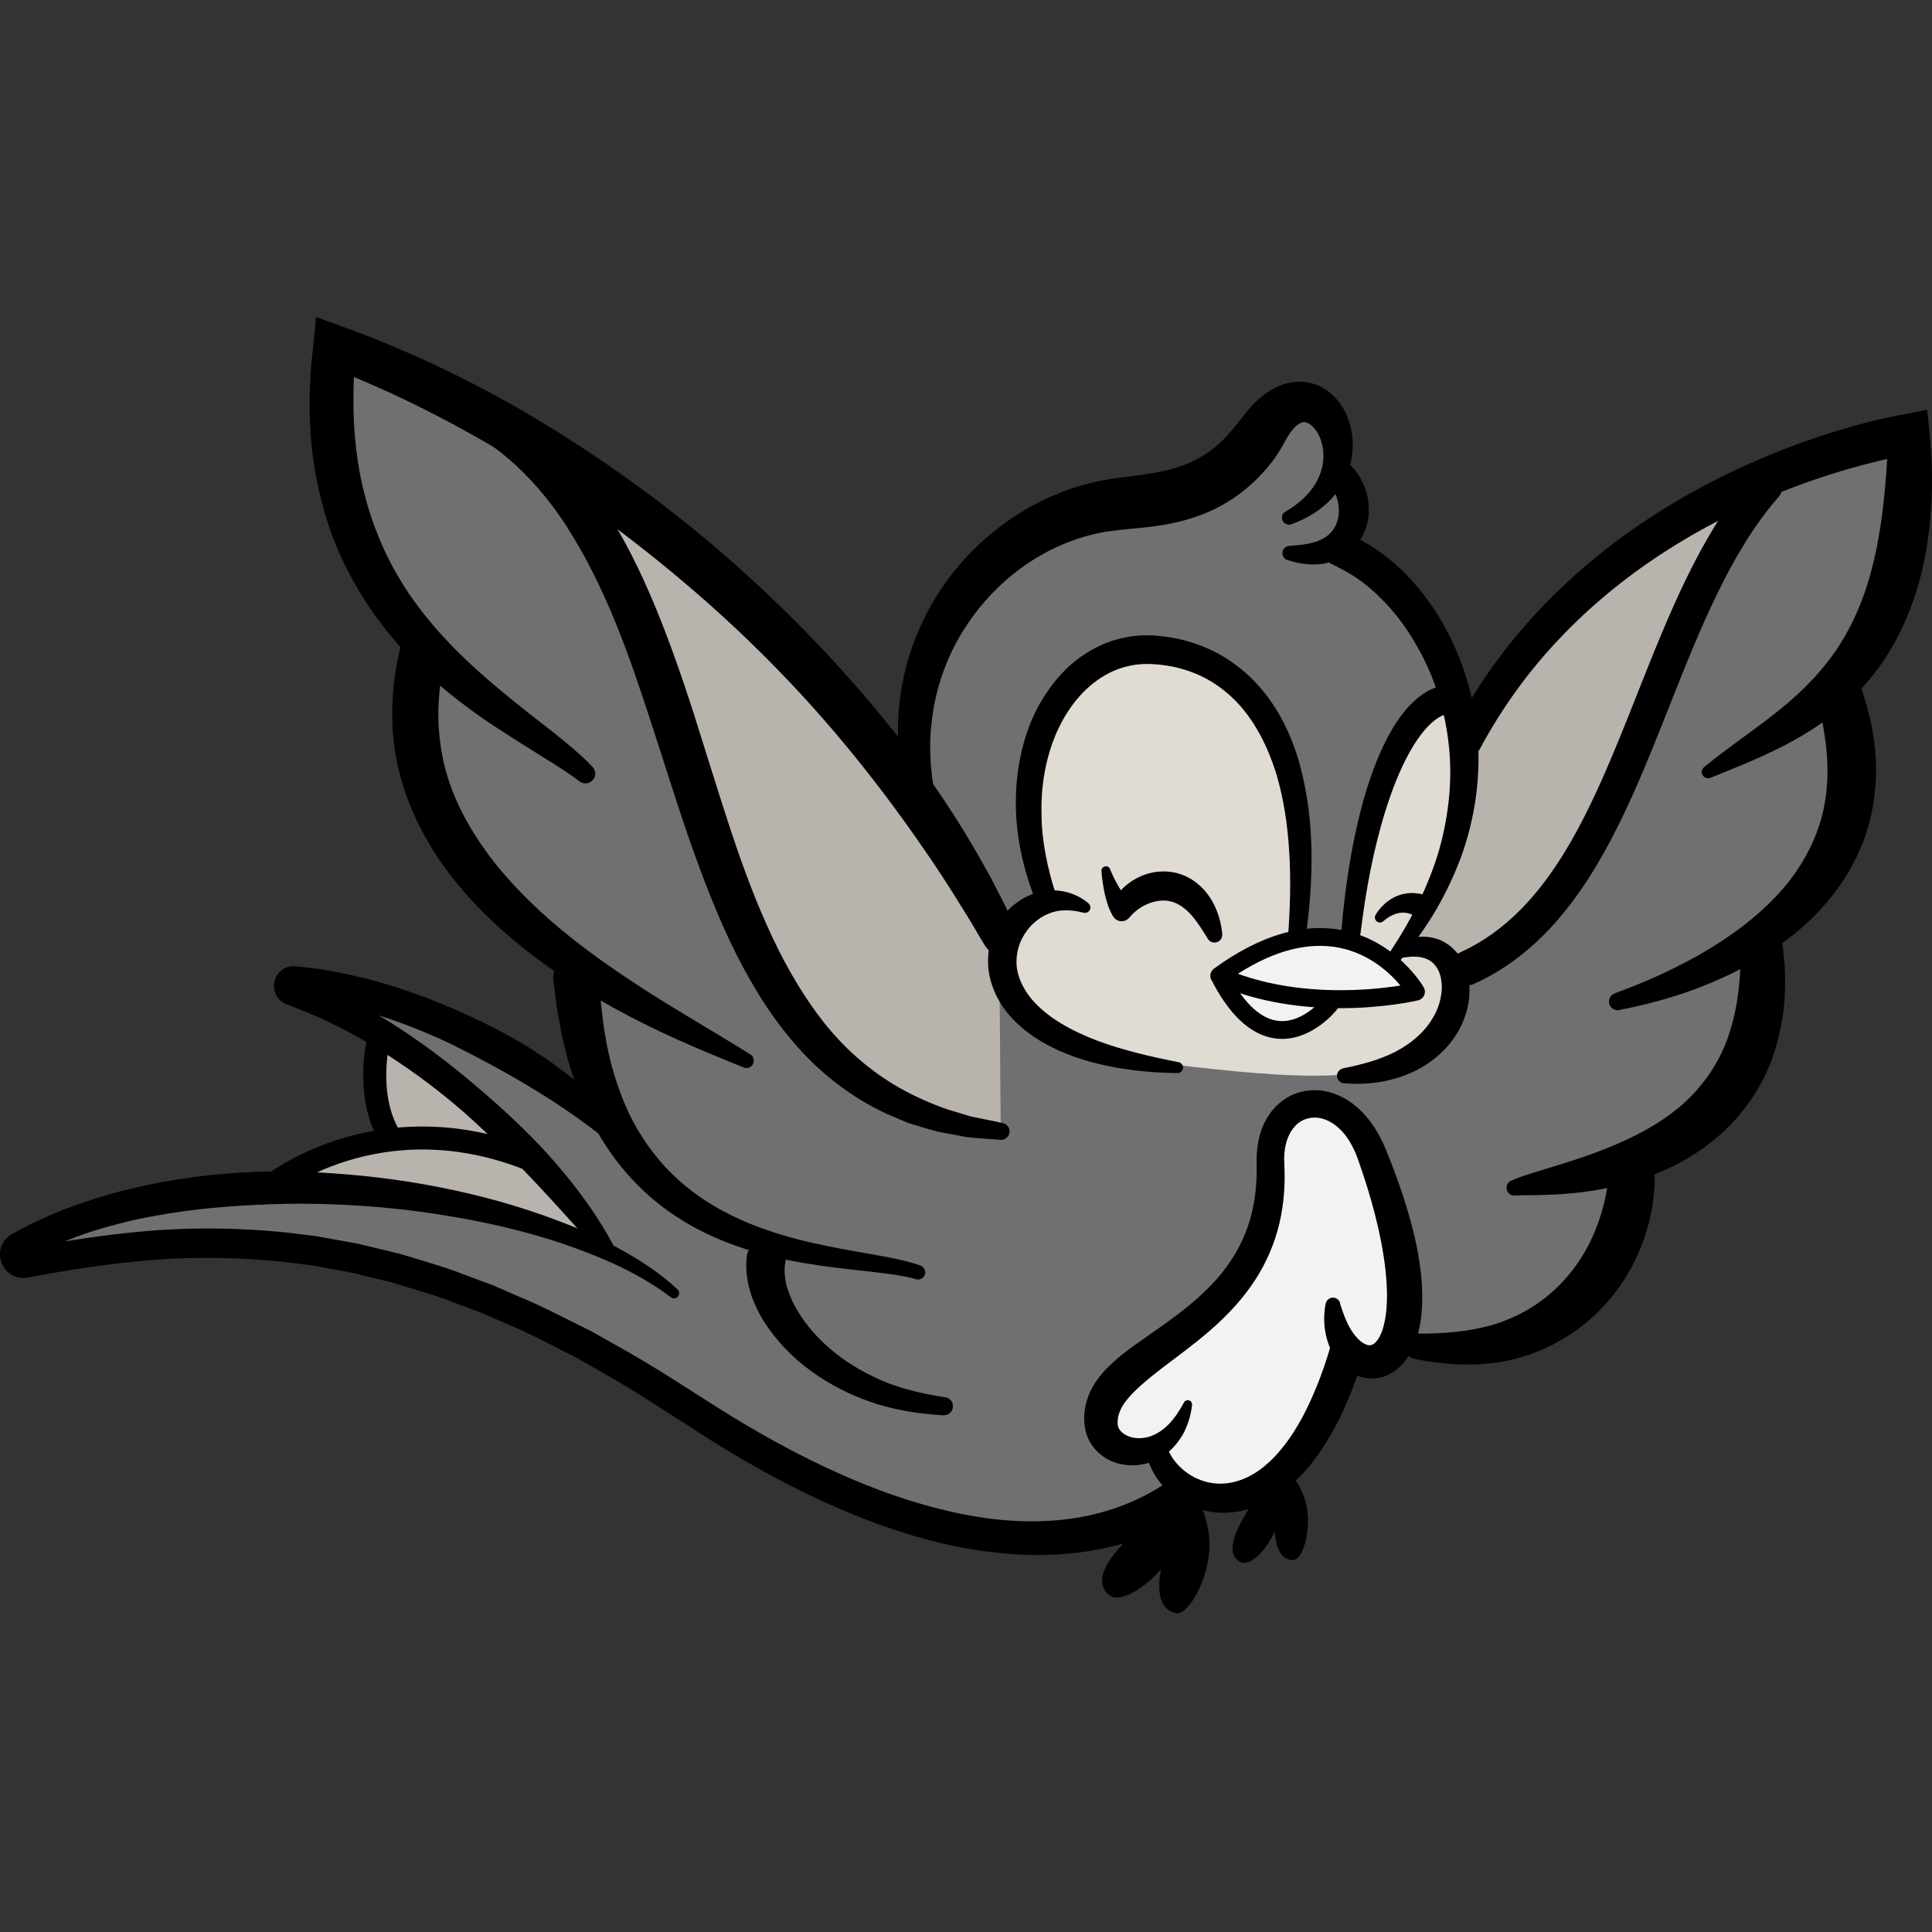 <svg width="128" height="128" viewBox="0 0 128 128" fill="none" xmlns="http://www.w3.org/2000/svg">
<rect x="0" y="0" width="128" height="128" fill="#333333" stroke="none"/>
<g clip-path="url(#clip0)">
<path d="M60.451 52.821C60.451 52.821 48.749 31.267 22.269 23.416C21.961 32.652 24.27 37.734 27.964 42.813C27.195 51.125 28.888 57.439 39.201 64.983C38.433 70.37 40.688 80.302 51.363 81.919C51.823 85.612 50.697 92.49 62.543 93.164C53.995 93.065 51.013 88.085 50.632 81.428C44.127 80.888 29.915 63.705 21.493 65.443C35.606 76.224 39.327 82.524 39.327 82.524C10.857 71.743 1.027 83.76 1.027 83.76C37.36 74.375 52.961 112.195 78.619 99.159C88.095 94.347 89.704 89.767 89.856 89.458C91.241 90.794 92.371 89.356 92.782 88.842C97.556 89.302 107.1 87.61 108.177 77.141C114.336 73.139 117.261 71.29 116.645 61.898C121.111 55.895 123.264 50.969 121.111 45.734C124.805 41.268 126.193 28.798 126.193 28.798C126.193 28.798 102.79 34.033 97.556 48.968C94.63 41.116 92.782 39.884 88.78 36.342C89.396 33.877 88.932 32.032 88.932 32.032C88.932 32.032 88.78 21.255 83.389 29.567C78.003 33.877 73.997 32.492 70.147 34.649C66.298 36.806 59.99 43.737 60.451 52.821Z" fill="#707070"/>
<path d="M25.43 69.396C25.43 69.396 24.365 74.596 25.868 76.285C31.502 78.164 35.454 76.27 35.454 76.27L25.43 69.396Z" fill="#B8B3AD"/>
<path d="M18.358 78.784C18.358 78.784 24.19 71.446 35.458 76.954C38.962 81.71 39.338 82.52 39.338 82.52C39.338 82.52 25.62 79.035 18.358 78.784Z" fill="#B8B3AD"/>
<path d="M85.6 61.544C87.551 34.653 63.635 39.271 68.972 59.593C68.972 59.593 58.906 68.194 77.284 70.472C87.015 71.678 89.244 71.305 92.078 70.727C94.912 70.153 99.659 63.218 93.151 62.666C86.642 62.115 85.6 61.544 85.6 61.544Z" fill="#E0DBD3"/>
<path d="M89.396 62.16C90.115 55.693 91.45 48.918 95.35 46.56C97.506 50.048 98.016 56.104 92.067 63.598C91.039 63.187 89.396 62.16 89.396 62.16Z" fill="#E0DBD3"/>
<path d="M80.879 64.728C80.879 64.728 88.882 58.158 93.402 65.652C91.363 65.892 89.449 65.915 87.76 65.824C87.452 67.604 85.721 68.528 84.576 68.323C82.967 68.026 80.879 64.728 80.879 64.728Z" fill="#F2F2F2"/>
<path d="M66.302 74.992C48.749 74.17 46.288 47.176 37.356 31.062C37.356 31.062 60.348 47.073 66.199 62.16" fill="#B8B3AD"/>
<path d="M83.907 96.766C84.276 96.195 85.885 97.622 86.436 99.292C87.011 101.019 86.36 103.343 85.698 103.355C84.66 103.37 84.367 102.122 84.432 100.346C84.546 97.242 83.515 97.371 83.907 96.766Z" fill="black"/>
<path d="M83.842 96.865C84.443 96.546 85.154 98.577 84.827 100.304C84.489 102.092 83.005 103.861 82.21 103.496C81.263 103.062 81.643 101.772 82.564 100.251C84.169 97.588 83.207 97.204 83.842 96.865Z" fill="black"/>
<path d="M96.993 48.203C101.303 41.633 110.642 33.219 116.082 32.294C111.258 40.709 105.305 62.366 96.582 64.317C95.35 62.571 92.888 62.777 92.888 62.777C92.888 62.777 98.427 53.643 96.993 48.203Z" fill="#B8B3AD"/>
<path d="M84.824 74.265C85.767 84.741 76.257 89.051 73.487 91.414C70.718 93.776 74.309 98.086 76.618 95.777C76.31 101.833 85.086 102.704 88.78 89.154C92.782 92.745 96.81 85.776 88.787 73.131C86.224 73.439 84.824 74.265 84.824 74.265Z" fill="#F2F2F2"/>
<path d="M77.322 95.899C77.786 97.131 78.996 98.055 80.27 98.249C81.556 98.463 82.88 97.941 83.941 96.994C85.01 96.055 85.858 94.776 86.539 93.403C87.22 92.026 87.764 90.554 88.198 89.036L90.389 89.675C89.906 91.284 89.328 92.89 88.517 94.415C88.126 95.183 87.654 95.921 87.136 96.637C86.608 97.344 85.991 98.01 85.28 98.592C84.569 99.17 83.739 99.661 82.815 99.95C81.898 100.25 80.875 100.311 79.912 100.106C77.991 99.691 76.333 98.204 75.933 96.26L77.322 95.899Z" fill="black"/>
<path d="M88.776 86.35C88.959 86.936 89.156 87.484 89.419 87.952C89.681 88.412 90.008 88.8 90.328 88.99C90.488 89.085 90.629 89.127 90.728 89.127C90.83 89.127 90.887 89.108 90.967 89.063C91.047 89.021 91.153 88.922 91.264 88.781C91.37 88.637 91.469 88.439 91.553 88.222C91.88 87.32 91.941 86.13 91.861 84.966C91.793 83.79 91.583 82.588 91.321 81.394C91.047 80.199 90.709 79.005 90.317 77.825L90.016 76.943C89.91 76.65 89.826 76.406 89.7 76.152C89.461 75.657 89.172 75.197 88.806 74.843C88.445 74.482 88.023 74.223 87.585 74.105C87.148 73.991 86.714 74.037 86.338 74.208C85.577 74.565 85.117 75.524 85.086 76.593C85.071 76.726 85.086 76.863 85.086 76.996L85.105 77.487C85.113 77.825 85.113 78.164 85.101 78.502C85.075 79.18 85.002 79.864 84.873 80.538C84.618 81.892 84.112 83.212 83.405 84.403C82.693 85.593 81.792 86.647 80.814 87.564C79.836 88.488 78.786 89.287 77.767 90.052C76.751 90.813 75.751 91.573 75.001 92.349C74.632 92.737 74.343 93.122 74.199 93.494C74.123 93.681 74.069 93.867 74.054 94.069C74.047 94.118 74.046 94.172 74.046 94.221V94.297L74.05 94.343C74.05 94.407 74.066 94.465 74.077 94.525C74.149 94.761 74.415 95.028 74.804 95.172C75.188 95.313 75.656 95.324 76.116 95.191C76.576 95.054 77.025 94.773 77.417 94.373C77.809 93.974 78.144 93.472 78.436 92.924L78.44 92.916C78.516 92.775 78.688 92.726 78.828 92.798C78.935 92.855 78.988 92.969 78.977 93.084C78.901 93.749 78.707 94.423 78.357 95.054C77.995 95.674 77.47 96.271 76.759 96.64C76.059 97.025 75.199 97.184 74.347 97.017C73.503 96.873 72.624 96.34 72.148 95.419C72.038 95.191 71.947 94.944 71.901 94.693L71.867 94.502L71.852 94.343C71.84 94.236 71.833 94.13 71.833 94.019C71.825 93.586 71.89 93.137 72.023 92.726C72.293 91.893 72.784 91.231 73.286 90.702C74.309 89.648 75.42 88.964 76.447 88.222C78.516 86.792 80.434 85.3 81.674 83.33C82.29 82.352 82.739 81.279 82.986 80.138C83.112 79.568 83.192 78.986 83.23 78.396C83.249 78.099 83.256 77.803 83.26 77.506L83.256 77.042C83.26 76.859 83.249 76.68 83.264 76.494C83.306 75.76 83.454 74.999 83.827 74.284C84.181 73.572 84.797 72.93 85.569 72.561C86.345 72.195 87.251 72.138 88.042 72.351C88.841 72.557 89.529 72.987 90.077 73.512C90.632 74.033 91.062 74.641 91.401 75.277C91.568 75.589 91.724 75.935 91.846 76.231L92.204 77.133C92.671 78.343 93.094 79.579 93.444 80.846C93.794 82.116 94.06 83.421 94.182 84.779C94.231 85.46 94.25 86.153 94.193 86.864C94.14 87.575 94.01 88.302 93.718 89.047C93.569 89.42 93.375 89.793 93.101 90.154C92.82 90.512 92.454 90.866 91.956 91.09C91.469 91.326 90.864 91.387 90.34 91.273C89.814 91.155 89.373 90.9 89.038 90.596C88.365 89.983 88.027 89.23 87.859 88.504C87.688 87.773 87.696 87.046 87.829 86.369C87.882 86.103 88.141 85.928 88.407 85.981C88.59 86.019 88.73 86.153 88.78 86.316L88.776 86.35Z" fill="black"/>
<path d="M65.267 62.666C64.943 62.137 64.628 61.605 64.32 61.072L63.342 59.497C62.688 58.451 62.018 57.416 61.314 56.405C59.922 54.373 58.457 52.388 56.913 50.467C53.836 46.617 50.404 43.041 46.703 39.777C42.994 36.521 39.049 33.523 34.857 30.917C30.672 28.315 26.286 26.021 21.687 24.283L23.582 23.115C23.315 25.911 23.342 28.711 23.852 31.412C24.373 34.105 25.369 36.688 26.872 38.993C28.371 41.306 30.334 43.322 32.495 45.175C33.583 46.096 34.701 47.005 35.861 47.895C36.439 48.34 37.018 48.8 37.588 49.276C38.159 49.751 38.733 50.246 39.262 50.813C39.505 51.075 39.494 51.482 39.232 51.726C38.999 51.943 38.646 51.958 38.398 51.771L38.391 51.764C37.284 50.927 36.021 50.204 34.788 49.416C33.552 48.633 32.285 47.846 31.083 46.944C28.664 45.175 26.412 43.037 24.647 40.484C23.764 39.214 22.996 37.848 22.383 36.418C21.767 34.988 21.326 33.481 21.018 31.963C20.394 28.92 20.39 25.805 20.77 22.792L20.938 21L22.665 21.628C27.492 23.378 32.118 25.637 36.47 28.323C40.818 31.009 44.949 34.048 48.765 37.453C52.584 40.846 56.122 44.559 59.306 48.568C60.892 50.573 62.38 52.665 63.726 54.841C64.396 55.933 65.035 57.044 65.651 58.162L66.526 59.87C66.804 60.448 67.078 61.027 67.34 61.605C67.606 62.191 67.348 62.879 66.766 63.145C66.225 63.393 65.59 63.191 65.29 62.693L65.267 62.666Z" fill="black"/>
<path d="M29.493 43.577C29.177 44.981 28.995 46.4 29.048 47.811C29.105 49.219 29.341 50.622 29.817 51.965C30.288 53.308 30.965 54.594 31.787 55.807C32.601 57.025 33.56 58.162 34.61 59.231C36.709 61.38 39.167 63.229 41.735 64.933C44.306 66.653 47.015 68.167 49.712 69.856C49.94 70.001 50.009 70.301 49.868 70.529C49.739 70.735 49.484 70.811 49.267 70.723L49.255 70.719C47.817 70.126 46.345 69.54 44.904 68.886C43.458 68.235 42.028 67.532 40.632 66.759C37.836 65.215 35.154 63.381 32.746 61.152C31.547 60.03 30.429 58.801 29.444 57.447C28.462 56.089 27.633 54.59 27.024 52.985C26.419 51.38 26.054 49.66 25.997 47.933C25.933 46.206 26.13 44.483 26.545 42.836C26.75 42.021 27.576 41.527 28.39 41.732C29.193 41.934 29.683 42.737 29.505 43.539L29.493 43.577Z" fill="black"/>
<path d="M39.703 64.762C39.753 65.424 39.772 66.094 39.844 66.752C39.928 67.406 39.981 68.072 40.118 68.715C40.327 70.019 40.685 71.279 41.137 72.5C42.043 74.938 43.561 77.107 45.603 78.727C47.642 80.359 50.157 81.409 52.785 82.09C54.102 82.436 55.456 82.691 56.822 82.934C57.506 83.056 58.195 83.17 58.887 83.307C59.58 83.448 60.28 83.589 60.987 83.847C61.234 83.939 61.36 84.213 61.269 84.46C61.181 84.696 60.926 84.825 60.687 84.753L60.679 84.749C60.066 84.566 59.386 84.468 58.709 84.376C58.028 84.285 57.339 84.213 56.643 84.136C55.254 83.981 53.851 83.809 52.455 83.532C49.666 82.988 46.847 82.044 44.409 80.332C41.967 78.64 40.019 76.194 38.813 73.481C38.208 72.127 37.718 70.719 37.394 69.293C37.2 68.582 37.094 67.863 36.957 67.14C36.831 66.421 36.767 65.698 36.668 64.975C36.553 64.142 37.139 63.374 37.972 63.264C38.806 63.149 39.574 63.735 39.684 64.568C39.688 64.595 39.692 64.625 39.692 64.652L39.703 64.762Z" fill="black"/>
<path d="M52.025 83.676C51.941 84.098 51.987 84.631 52.108 85.175C52.28 85.719 52.489 86.278 52.816 86.803C53.436 87.865 54.315 88.827 55.323 89.63C56.335 90.436 57.487 91.087 58.716 91.589C59.952 92.068 61.261 92.372 62.596 92.566L62.619 92.57C62.95 92.616 63.178 92.924 63.129 93.251C63.083 93.563 62.806 93.784 62.497 93.768C61.059 93.685 59.614 93.472 58.206 93.057C56.806 92.62 55.452 91.999 54.208 91.166C52.968 90.337 51.834 89.299 50.933 88.024C50.469 87.397 50.107 86.674 49.807 85.909C49.548 85.114 49.366 84.251 49.468 83.281C49.544 82.569 50.18 82.052 50.891 82.128C51.602 82.204 52.12 82.839 52.044 83.551C52.04 83.589 52.036 83.623 52.029 83.661L52.025 83.676Z" fill="black"/>
<path d="M34.237 27.627C36.458 29.125 38.292 31.127 39.776 33.283C41.274 35.44 42.404 37.784 43.389 40.138C44.367 42.501 45.196 44.894 45.965 47.282C46.726 49.675 47.448 52.057 48.217 54.404C48.981 56.751 49.803 59.06 50.796 61.27C51.774 63.484 52.938 65.584 54.368 67.463C55.798 69.338 57.563 70.921 59.614 72.085C60.641 72.663 61.729 73.143 62.863 73.531L63.726 73.789C64.015 73.869 64.3 73.983 64.601 74.025C65.195 74.139 65.788 74.272 66.389 74.398L66.442 74.409C66.746 74.474 66.941 74.771 66.876 75.071C66.819 75.349 66.56 75.539 66.282 75.516C65.647 75.467 65.004 75.429 64.361 75.368C64.038 75.353 63.726 75.269 63.407 75.216L62.452 75.037C62.128 74.988 61.816 74.896 61.505 74.801L60.565 74.523C60.409 74.474 60.249 74.432 60.097 74.371L59.644 74.177L58.735 73.789C56.342 72.682 54.193 70.993 52.508 68.977C50.792 66.972 49.484 64.698 48.373 62.385C47.277 60.06 46.383 57.675 45.558 55.294C44.736 52.909 44.006 50.52 43.233 48.165C42.465 45.806 41.693 43.471 40.768 41.219C39.852 38.967 38.783 36.802 37.501 34.813C36.211 32.827 34.644 31.066 32.787 29.673L32.78 29.669C32.224 29.255 32.114 28.467 32.529 27.912C32.932 27.376 33.685 27.258 34.237 27.627Z" fill="black"/>
<path d="M109.615 77.582C109.691 79.617 109.234 81.58 108.39 83.368C107.549 85.152 106.267 86.754 104.677 87.952C103.091 89.154 101.212 89.953 99.302 90.246C97.388 90.546 95.494 90.394 93.695 90.025C93.238 89.93 92.945 89.485 93.037 89.029C93.12 88.629 93.474 88.351 93.866 88.355H93.912C95.597 88.367 97.236 88.234 98.762 87.811C100.283 87.381 101.657 86.632 102.794 85.635C103.928 84.635 104.852 83.391 105.484 81.995C106.115 80.61 106.511 79.092 106.598 77.62L106.602 77.548C106.651 76.719 107.363 76.083 108.192 76.133C108.976 76.178 109.584 76.817 109.615 77.582Z" fill="black"/>
<path d="M100.112 78.225C100.706 77.959 101.234 77.81 101.775 77.635L103.361 77.152C104.403 76.825 105.419 76.49 106.397 76.098C108.348 75.319 110.166 74.356 111.604 73.047C113.031 71.735 114.081 70.118 114.636 68.247C115.226 66.386 115.355 64.329 115.329 62.229V62.179C115.317 61.437 115.914 60.825 116.656 60.817C117.333 60.81 117.904 61.304 118.003 61.955C118.182 63.119 118.307 64.306 118.258 65.515C118.246 66.721 118.048 67.95 117.721 69.156C117.075 71.572 115.602 73.839 113.666 75.429C111.737 77.046 109.447 78.035 107.165 78.567C106.02 78.834 104.867 79.008 103.726 79.092C103.155 79.142 102.585 79.157 102.026 79.176C101.47 79.187 100.892 79.183 100.413 79.206L100.348 79.21C100.063 79.222 99.823 79.001 99.812 78.716C99.8 78.499 99.93 78.308 100.112 78.225Z" fill="black"/>
<path d="M106.853 65.881C106.899 65.854 106.944 65.827 106.994 65.808L107.1 65.766L107.211 65.725L107.424 65.645L107.835 65.485L108.649 65.162C109.189 64.941 109.721 64.709 110.246 64.462C111.292 63.963 112.32 63.435 113.293 62.837C115.241 61.654 117.021 60.235 118.391 58.565C119.738 56.88 120.654 54.959 120.94 52.909L121 52.525L121.027 52.136C121.042 51.878 121.08 51.619 121.077 51.357C121.065 50.832 121.08 50.307 121.012 49.778C120.981 49.249 120.883 48.717 120.799 48.184C120.768 47.918 120.685 47.651 120.624 47.389L120.445 46.586L120.422 46.487C120.24 45.669 120.753 44.855 121.571 44.673C122.343 44.498 123.108 44.95 123.351 45.688C123.743 46.902 124.082 48.154 124.204 49.466C124.363 50.767 124.31 52.114 124.078 53.434C124.006 53.761 123.968 54.096 123.869 54.415L123.587 55.381C123.344 56.009 123.1 56.633 122.777 57.215C122.161 58.398 121.358 59.459 120.472 60.407C118.676 62.286 116.519 63.659 114.286 64.705C113.164 65.222 112.019 65.668 110.851 66.025C110.269 66.208 109.68 66.368 109.094 66.516C108.801 66.588 108.504 66.66 108.207 66.725L107.766 66.816L107.549 66.858L107.447 66.877C107.439 66.877 107.424 66.881 107.427 66.881C107.435 66.877 107.443 66.874 107.45 66.87C107.466 66.862 107.477 66.851 107.488 66.835C107.226 67.01 106.868 66.938 106.693 66.676C106.518 66.413 106.591 66.056 106.853 65.881Z" fill="black"/>
<path d="M112.894 50.828C114.746 49.306 116.736 48.036 118.429 46.586C120.133 45.141 121.533 43.513 122.511 41.633C123.504 39.762 124.108 37.677 124.481 35.505C124.862 33.333 124.999 31.077 125.132 28.794L126.68 30.092C126.01 30.194 125.253 30.354 124.538 30.522C123.812 30.693 123.093 30.883 122.374 31.092C120.936 31.511 119.517 31.998 118.125 32.549C115.336 33.652 112.65 35.018 110.147 36.65C107.64 38.282 105.32 40.188 103.273 42.36C101.223 44.524 99.469 46.967 98.058 49.592V49.595C97.78 50.113 97.13 50.31 96.612 50.029C96.099 49.751 95.905 49.116 96.171 48.599C97.632 45.784 99.462 43.151 101.607 40.812C103.749 38.468 106.187 36.403 108.812 34.634C111.437 32.861 114.248 31.381 117.166 30.175C118.627 29.571 120.11 29.034 121.624 28.57C122.381 28.338 123.142 28.125 123.914 27.931C124.694 27.737 125.44 27.566 126.292 27.421L127.68 27.144L127.84 28.718C128.084 31.119 128.068 33.576 127.68 36.034C127.315 38.487 126.516 40.956 125.181 43.163C124.515 44.266 123.694 45.274 122.788 46.179C121.864 47.062 120.86 47.838 119.81 48.484C117.706 49.793 115.492 50.657 113.32 51.532H113.316C113.103 51.615 112.863 51.513 112.776 51.303C112.704 51.132 112.761 50.938 112.894 50.828Z" fill="black"/>
<path d="M97.21 65.28C96.776 65.28 96.361 65.032 96.171 64.61C95.909 64.036 96.164 63.358 96.738 63.1C102.775 60.353 105.548 53.358 108.481 45.951C110.547 40.739 112.681 35.349 116.097 31.446C116.512 30.971 117.234 30.925 117.706 31.34C118.182 31.754 118.227 32.477 117.813 32.949C114.655 36.555 112.593 41.759 110.6 46.788C107.629 54.29 104.555 62.046 97.681 65.173C97.529 65.245 97.37 65.28 97.21 65.28Z" fill="black"/>
<path d="M71.775 60.468C70.908 60.243 70.098 60.243 69.417 60.559C69.242 60.616 69.086 60.73 68.926 60.814C68.778 60.928 68.626 61.023 68.493 61.156C68.348 61.27 68.238 61.422 68.112 61.555C68.01 61.711 67.888 61.848 67.808 62.012C67.431 62.643 67.283 63.389 67.367 64.119C67.473 64.85 67.823 65.557 68.337 66.181C69.39 67.437 71.015 68.304 72.704 68.951C74.412 69.586 76.234 70.008 78.083 70.373H78.087C78.284 70.411 78.41 70.602 78.372 70.799C78.338 70.974 78.185 71.092 78.014 71.092C76.093 71.073 74.157 70.872 72.251 70.35C71.779 70.198 71.3 70.084 70.836 69.883L70.14 69.601L69.459 69.263C68.557 68.787 67.694 68.174 66.967 67.372C66.237 66.573 65.689 65.531 65.51 64.382C65.354 63.237 65.567 62.008 66.214 61.034C66.518 60.54 66.929 60.11 67.405 59.775C67.869 59.429 68.42 59.189 68.987 59.071C70.132 58.813 71.331 59.174 72.118 59.851C72.266 59.98 72.285 60.209 72.156 60.357C72.065 60.464 71.924 60.502 71.795 60.471L71.775 60.468Z" fill="black"/>
<path d="M85.17 33.892C86.075 33.375 86.84 32.671 87.266 31.838C87.7 31.016 87.791 30.076 87.547 29.274C87.429 28.878 87.228 28.521 86.988 28.281C86.748 28.038 86.49 27.942 86.341 27.969C86.193 27.992 86.056 28.06 85.832 28.262C85.615 28.46 85.383 28.783 85.181 29.152L85.105 29.297L85.067 29.369L85.01 29.468L84.774 29.871C84.611 30.137 84.432 30.4 84.234 30.651C83.842 31.153 83.401 31.629 82.914 32.07C81.948 32.952 80.78 33.664 79.559 34.12C78.338 34.581 77.094 34.809 75.941 34.934L74.279 35.098C73.765 35.155 73.312 35.208 72.829 35.311C70.927 35.699 69.082 36.555 67.484 37.757C65.887 38.963 64.529 40.511 63.525 42.269C62.52 44.03 61.896 46.012 61.702 48.059C61.482 50.109 61.756 52.209 62.326 54.24L62.33 54.255C62.456 54.704 62.197 55.168 61.748 55.298C61.326 55.416 60.888 55.187 60.732 54.788C59.907 52.635 59.431 50.299 59.5 47.929C59.561 45.563 60.143 43.197 61.193 41.044C62.235 38.887 63.757 36.954 65.609 35.406C67.462 33.854 69.66 32.671 72.065 32.047C72.658 31.891 73.297 31.773 73.875 31.689L75.507 31.48C76.542 31.332 77.489 31.165 78.341 30.845C79.197 30.541 79.958 30.099 80.639 29.51C80.978 29.217 81.297 28.886 81.598 28.524L82.05 27.98L82.56 27.322C82.994 26.794 83.496 26.269 84.204 25.843C84.553 25.633 84.957 25.455 85.413 25.363C85.866 25.268 86.364 25.264 86.832 25.378C87.779 25.607 88.46 26.234 88.875 26.87C89.297 27.516 89.51 28.212 89.59 28.901C89.75 30.282 89.324 31.651 88.533 32.667C87.737 33.69 86.65 34.341 85.55 34.733C85.311 34.82 85.044 34.691 84.957 34.451C84.881 34.234 84.972 34.002 85.162 33.892H85.17Z" fill="black"/>
<path d="M89.78 35.6C91.085 36.212 92.196 37.08 93.154 38.054C94.113 39.035 94.92 40.135 95.593 41.302C96.924 43.646 97.716 46.274 97.913 48.937C98.096 51.6 97.704 54.278 96.81 56.747C96.354 57.98 95.791 59.159 95.14 60.285C94.482 61.407 93.725 62.453 92.919 63.454L92.637 63.804L91.949 63.29L92.196 62.913C93.565 60.836 94.676 58.611 95.357 56.272C96.008 53.928 96.259 51.493 95.958 49.124C95.677 46.754 94.889 44.456 93.664 42.44C93.059 41.428 92.344 40.488 91.519 39.674C91.119 39.256 90.678 38.887 90.229 38.541C89.773 38.206 89.297 37.913 88.814 37.666L87.795 37.148L88.749 35.117L89.78 35.6Z" fill="black"/>
<path d="M88.993 70.776C90.241 70.533 91.431 70.206 92.474 69.669C93.504 69.126 94.387 68.376 94.927 67.44C95.205 66.98 95.395 66.474 95.471 65.964C95.525 65.709 95.528 65.458 95.521 65.207C95.494 64.968 95.464 64.72 95.384 64.511C95.357 64.397 95.296 64.306 95.251 64.203C95.19 64.119 95.14 64.017 95.068 63.944C94.942 63.773 94.767 63.655 94.573 63.56C94.178 63.366 93.634 63.336 93.056 63.435H93.044C92.755 63.484 92.477 63.29 92.428 63.001C92.386 62.765 92.512 62.537 92.713 62.434C93.364 62.107 94.189 61.94 95.045 62.156C95.897 62.373 96.639 63.062 96.974 63.834C97.35 64.606 97.407 65.443 97.324 66.223C97.225 67.007 96.951 67.752 96.563 68.414C95.768 69.738 94.509 70.689 93.166 71.21C91.816 71.735 90.393 71.887 89.035 71.769C88.761 71.746 88.559 71.503 88.582 71.229C88.601 71.005 88.772 70.826 88.981 70.784L88.993 70.776Z" fill="black"/>
<path d="M68.652 59.76C67.922 57.961 67.439 56.032 67.325 54.058C67.222 52.083 67.462 50.063 68.173 48.161C68.523 47.21 69.021 46.305 69.638 45.472C70.254 44.642 71.007 43.889 71.905 43.315C72.791 42.729 73.822 42.33 74.891 42.17C75.157 42.124 75.427 42.113 75.698 42.094C75.964 42.097 76.245 42.082 76.493 42.109C77.006 42.136 77.516 42.219 78.018 42.318C79.026 42.535 80.011 42.904 80.913 43.417C81.811 43.939 82.625 44.601 83.317 45.358C84.706 46.883 85.584 48.751 86.113 50.645C87.152 54.465 87.019 58.375 86.501 62.13C86.456 62.449 86.163 62.674 85.843 62.628C85.539 62.586 85.318 62.312 85.341 62.012V62.004C85.474 60.152 85.531 58.303 85.417 56.469C85.307 54.643 85.044 52.829 84.512 51.121C83.964 49.424 83.161 47.827 81.997 46.575C81.411 45.955 80.746 45.43 80.011 45.015C79.273 44.608 78.475 44.323 77.645 44.156C77.227 44.083 76.808 44.019 76.382 44.003C76.162 43.984 75.975 43.996 75.77 43.992C75.572 44.007 75.37 44.015 75.173 44.049C74.385 44.167 73.621 44.456 72.94 44.905C71.562 45.788 70.524 47.229 69.881 48.823C69.231 50.428 68.957 52.209 69.002 53.981C69.021 55.766 69.402 57.542 69.957 59.265L69.961 59.277C70.079 59.642 69.877 60.034 69.512 60.156C69.162 60.277 68.789 60.095 68.652 59.76Z" fill="black"/>
<path d="M88.867 61.689C89.111 58.82 89.529 55.948 90.302 53.129C90.697 51.722 91.176 50.326 91.869 48.975C92.215 48.302 92.626 47.64 93.143 47.016C93.676 46.411 94.33 45.791 95.296 45.491L95.315 45.487C95.817 45.331 96.35 45.612 96.506 46.115C96.662 46.617 96.38 47.149 95.878 47.305C95.859 47.313 95.836 47.317 95.817 47.321C95.399 47.419 94.927 47.773 94.516 48.218C94.106 48.675 93.733 49.215 93.409 49.801C92.755 50.969 92.253 52.262 91.831 53.582C90.994 56.233 90.48 59.018 90.142 61.814V61.818C90.1 62.168 89.784 62.415 89.434 62.373C89.084 62.331 88.837 62.027 88.867 61.689Z" fill="black"/>
<path d="M84.945 68.829C84.846 68.829 84.748 68.825 84.649 68.817C83.055 68.68 81.628 67.467 80.411 65.211C80.255 64.926 80.361 64.568 80.65 64.412C80.936 64.256 81.293 64.363 81.449 64.652C82.465 66.535 83.576 67.539 84.744 67.642C86.345 67.783 87.639 66.174 87.65 66.158C87.852 65.903 88.221 65.862 88.475 66.063C88.73 66.265 88.776 66.634 88.574 66.889C88.51 66.969 87.026 68.829 84.945 68.829Z" fill="black"/>
<path d="M73.544 57.595C73.723 58.014 73.929 58.436 74.161 58.82C74.385 59.201 74.651 59.57 74.918 59.783L73.67 59.897C73.853 59.444 74.138 59.083 74.465 58.778C74.792 58.478 75.165 58.231 75.576 58.056C76.386 57.694 77.394 57.614 78.292 57.945C79.194 58.269 79.874 58.95 80.285 59.657C80.7 60.376 80.913 61.137 80.978 61.89C81.001 62.175 80.791 62.423 80.506 62.446C80.304 62.461 80.122 62.362 80.023 62.202L80.015 62.187C79.658 61.601 79.311 61.057 78.923 60.62C78.535 60.182 78.109 59.885 77.676 59.752C77.242 59.615 76.759 59.638 76.268 59.798C75.785 59.954 75.306 60.27 74.994 60.601L74.785 60.829C74.541 61.091 74.13 61.106 73.868 60.863C73.818 60.817 73.78 60.768 73.746 60.715C73.43 60.178 73.301 59.684 73.187 59.189C73.08 58.695 73.012 58.215 72.974 57.717C72.959 57.553 73.084 57.409 73.248 57.394C73.381 57.382 73.499 57.458 73.548 57.572L73.544 57.595Z" fill="black"/>
<path d="M91.138 60.608C91.294 60.349 91.454 60.152 91.659 59.954C91.861 59.76 92.097 59.585 92.363 59.452C92.629 59.311 92.934 59.22 93.25 59.185C93.569 59.14 93.889 59.178 94.201 59.235C94.619 59.311 94.897 59.71 94.825 60.129C94.748 60.547 94.349 60.825 93.93 60.753C93.854 60.737 93.778 60.711 93.714 60.68C93.569 60.604 93.417 60.525 93.253 60.498C93.09 60.46 92.919 60.452 92.736 60.483C92.553 60.509 92.367 60.57 92.184 60.665C92.006 60.753 91.815 60.886 91.678 61.008L91.641 61.038C91.5 61.16 91.29 61.145 91.169 61.004C91.077 60.886 91.066 60.73 91.138 60.608Z" fill="black"/>
<path d="M40.936 76.14C37.622 73.333 33.841 71.149 29.98 69.213C28.025 68.285 26.005 67.501 23.931 66.923C23.414 66.778 22.889 66.66 22.372 66.531L20.797 66.227L20.006 66.12L19.61 66.067L19.412 66.04C19.408 66.04 19.386 66.037 19.401 66.04C19.42 66.044 19.435 66.044 19.454 66.044C19.488 66.044 19.523 66.04 19.568 66.037C19.648 66.021 19.743 65.991 19.827 65.942C19.998 65.843 20.105 65.69 20.15 65.546C20.196 65.401 20.2 65.253 20.146 65.086C20.093 64.922 19.952 64.766 19.816 64.694C19.785 64.675 19.755 64.659 19.72 64.652C19.713 64.652 19.747 64.663 19.758 64.667L19.857 64.709L20.66 65.032C24.921 66.79 28.66 69.449 32.068 72.401C33.773 73.881 35.424 75.433 36.892 77.148C38.36 78.86 39.703 80.694 40.742 82.702C40.867 82.942 40.772 83.239 40.532 83.36C40.331 83.463 40.091 83.414 39.943 83.254C36.98 79.979 34.119 76.7 30.851 73.793C29.215 72.351 27.465 71.043 25.64 69.871C23.814 68.703 21.9 67.676 19.911 66.896L19.161 66.607L19.066 66.573L19.009 66.55C18.944 66.523 18.884 66.497 18.823 66.463C18.568 66.326 18.328 66.056 18.229 65.763C18.126 65.466 18.13 65.169 18.221 64.895C18.313 64.621 18.507 64.351 18.796 64.184C18.937 64.1 19.096 64.047 19.249 64.024C19.328 64.009 19.397 64.009 19.465 64.009L19.572 64.013L19.61 64.017L19.827 64.043L20.257 64.093L21.116 64.195C21.683 64.294 22.25 64.389 22.813 64.5C23.372 64.633 23.931 64.751 24.487 64.895C26.701 65.481 28.846 66.276 30.916 67.224C31.951 67.699 32.966 68.209 33.963 68.764C34.454 69.053 34.956 69.323 35.424 69.647C35.903 69.955 36.375 70.271 36.831 70.613C38.676 71.944 40.418 73.436 41.936 75.14C42.195 75.433 42.172 75.882 41.879 76.14C41.613 76.38 41.214 76.376 40.951 76.152L40.936 76.14Z" fill="black"/>
<path d="M17.358 79.804C17.252 79.804 17.145 79.781 17.042 79.735C16.658 79.56 16.491 79.111 16.666 78.727C16.94 78.126 24.856 71.705 35.751 76.251C36.139 76.414 36.321 76.859 36.162 77.247C35.998 77.635 35.553 77.818 35.165 77.658C25.252 73.523 18.298 79.21 17.963 79.507C17.818 79.693 17.59 79.804 17.358 79.804ZM18.05 79.355C18.05 79.359 18.05 79.359 18.05 79.355C18.05 79.359 18.05 79.359 18.05 79.355Z" fill="black"/>
<path d="M88.814 66.794C86.376 66.794 83.378 66.447 80.536 65.188C80.342 65.105 80.213 64.922 80.19 64.713C80.167 64.504 80.259 64.298 80.43 64.173C83.5 61.94 86.402 61.091 89.054 61.654C92.534 62.388 94.25 65.283 94.322 65.409C94.418 65.569 94.429 65.766 94.353 65.938C94.281 66.109 94.128 66.234 93.946 66.276C93.786 66.314 91.686 66.794 88.814 66.794ZM82.016 64.515C86.319 66.067 90.895 65.595 92.782 65.295C92.105 64.484 90.769 63.214 88.791 62.803C86.737 62.373 84.458 62.948 82.016 64.515Z" fill="black"/>
<path d="M77.672 97.896C78.322 97.283 79.931 99.612 80.118 101.917C80.312 104.302 78.752 107.071 77.904 106.877C76.569 106.569 76.588 104.884 77.223 102.636C78.341 98.702 76.983 98.546 77.672 97.896Z" fill="black"/>
<path d="M77.835 97.816C78.71 97.622 78.901 100.445 77.881 102.522C76.827 104.671 74.294 106.428 73.442 105.652C72.43 104.732 73.328 103.267 75.024 101.662C77.995 98.851 76.907 98.021 77.835 97.816Z" fill="black"/>
<path d="M44.455 85.955C42.374 84.365 39.92 83.319 37.444 82.451C34.952 81.603 32.377 81.002 29.775 80.572C27.176 80.127 24.548 79.883 21.923 79.784C19.294 79.693 16.669 79.788 14.068 80.028C12.767 80.157 11.469 80.321 10.191 80.568C8.909 80.793 7.646 81.108 6.406 81.485C5.166 81.865 3.971 82.356 2.807 82.9L1.955 83.341L1.742 83.452C1.754 83.448 1.807 83.41 1.845 83.36C1.932 83.254 1.944 83.109 1.925 83.026C1.906 82.938 1.853 82.858 1.738 82.79C1.681 82.759 1.613 82.74 1.56 82.737C1.529 82.74 1.514 82.733 1.491 82.74C1.468 82.748 1.499 82.74 1.518 82.737L1.579 82.725L2.575 82.543C5.231 82.059 7.924 81.675 10.644 81.489C13.364 81.318 16.107 81.371 18.826 81.641L20.862 81.884L22.878 82.246C23.555 82.352 24.217 82.52 24.879 82.679C25.541 82.847 26.21 82.98 26.864 83.178C28.166 83.585 29.485 83.939 30.752 84.445L32.666 85.156L34.533 85.97C35.793 86.484 36.995 87.119 38.212 87.72L39.121 88.172L40.008 88.671L41.78 89.668C44.124 91.022 46.387 92.551 48.612 93.921C50.868 95.29 53.189 96.553 55.581 97.618C57.971 98.691 60.443 99.573 62.965 100.144C64.224 100.429 65.499 100.635 66.773 100.734C68.047 100.825 69.322 100.81 70.573 100.665C73.073 100.376 75.473 99.513 77.493 98.086C78.094 97.66 78.927 97.805 79.35 98.406C79.775 99.007 79.631 99.84 79.03 100.262C79.003 100.281 78.977 100.3 78.946 100.315L78.931 100.323C76.447 101.806 73.632 102.674 70.809 102.929C69.398 103.066 67.987 103.05 66.594 102.925C65.202 102.807 63.825 102.575 62.478 102.263C59.781 101.635 57.191 100.688 54.707 99.554C52.219 98.428 49.834 97.108 47.525 95.689C45.204 94.24 43.036 92.753 40.753 91.417L39.034 90.432L38.174 89.941L37.291 89.496C36.112 88.907 34.948 88.275 33.731 87.777L31.92 86.986L30.071 86.297C28.85 85.806 27.58 85.468 26.328 85.072C25.7 84.882 25.058 84.753 24.422 84.589C23.787 84.433 23.152 84.269 22.501 84.171L20.569 83.821L18.617 83.585C16.011 83.322 13.387 83.265 10.766 83.429C8.145 83.604 5.527 83.973 2.918 84.445L1.94 84.623L1.879 84.635L1.784 84.65C1.678 84.661 1.582 84.677 1.465 84.665C1.244 84.654 1.008 84.593 0.806 84.479C0.392 84.254 0.141 83.87 0.038 83.459C-0.065 83.052 0.019 82.546 0.308 82.174C0.377 82.082 0.46 82.006 0.54 81.93C0.616 81.869 0.719 81.801 0.787 81.759L1.019 81.637L1.944 81.146C3.195 80.541 4.477 80.001 5.794 79.579C8.415 78.7 11.123 78.164 13.843 77.86C16.567 77.578 19.306 77.54 22.022 77.734C24.738 77.917 27.443 78.282 30.098 78.86C32.757 79.427 35.367 80.218 37.892 81.234C39.156 81.744 40.38 82.349 41.563 83.029C42.746 83.71 43.884 84.486 44.888 85.426C45.025 85.555 45.033 85.768 44.904 85.905C44.793 86.046 44.595 86.061 44.455 85.955Z" fill="black"/>
<path d="M25.872 76.148C25.617 76.148 25.366 76.019 25.221 75.783C23.22 72.515 24.415 68.311 24.464 68.133C24.582 67.729 25.004 67.497 25.407 67.615C25.811 67.733 26.043 68.156 25.925 68.559C25.91 68.616 24.875 72.31 26.518 74.988C26.739 75.345 26.625 75.813 26.267 76.034C26.142 76.114 26.005 76.148 25.872 76.148Z" fill="black"/>
<path d="M89.263 30.636C89.971 31.229 90.454 32.085 90.621 33.009C90.796 33.93 90.644 34.957 90.104 35.798C89.986 36.015 89.792 36.186 89.636 36.376C89.461 36.551 89.259 36.692 89.065 36.836C88.856 36.954 88.639 37.053 88.426 37.156C88.205 37.228 87.985 37.281 87.764 37.335C86.878 37.487 86.045 37.346 85.295 37.103C85.044 37.023 84.903 36.749 84.987 36.498C85.048 36.308 85.219 36.182 85.409 36.167L85.455 36.163C86.155 36.114 86.813 36.045 87.357 35.825C87.901 35.608 88.281 35.258 88.483 34.828C88.696 34.402 88.749 33.884 88.662 33.367C88.571 32.85 88.342 32.344 88.004 31.899L87.973 31.861C87.673 31.469 87.753 30.906 88.145 30.609C88.487 30.354 88.951 30.373 89.263 30.636Z" fill="black"/>
</g>
<defs>
<clipPath id="clip0">
<rect width="128" height="85.885" fill="white" transform="translate(0 21)"/>
</clipPath>
</defs>
</svg>
